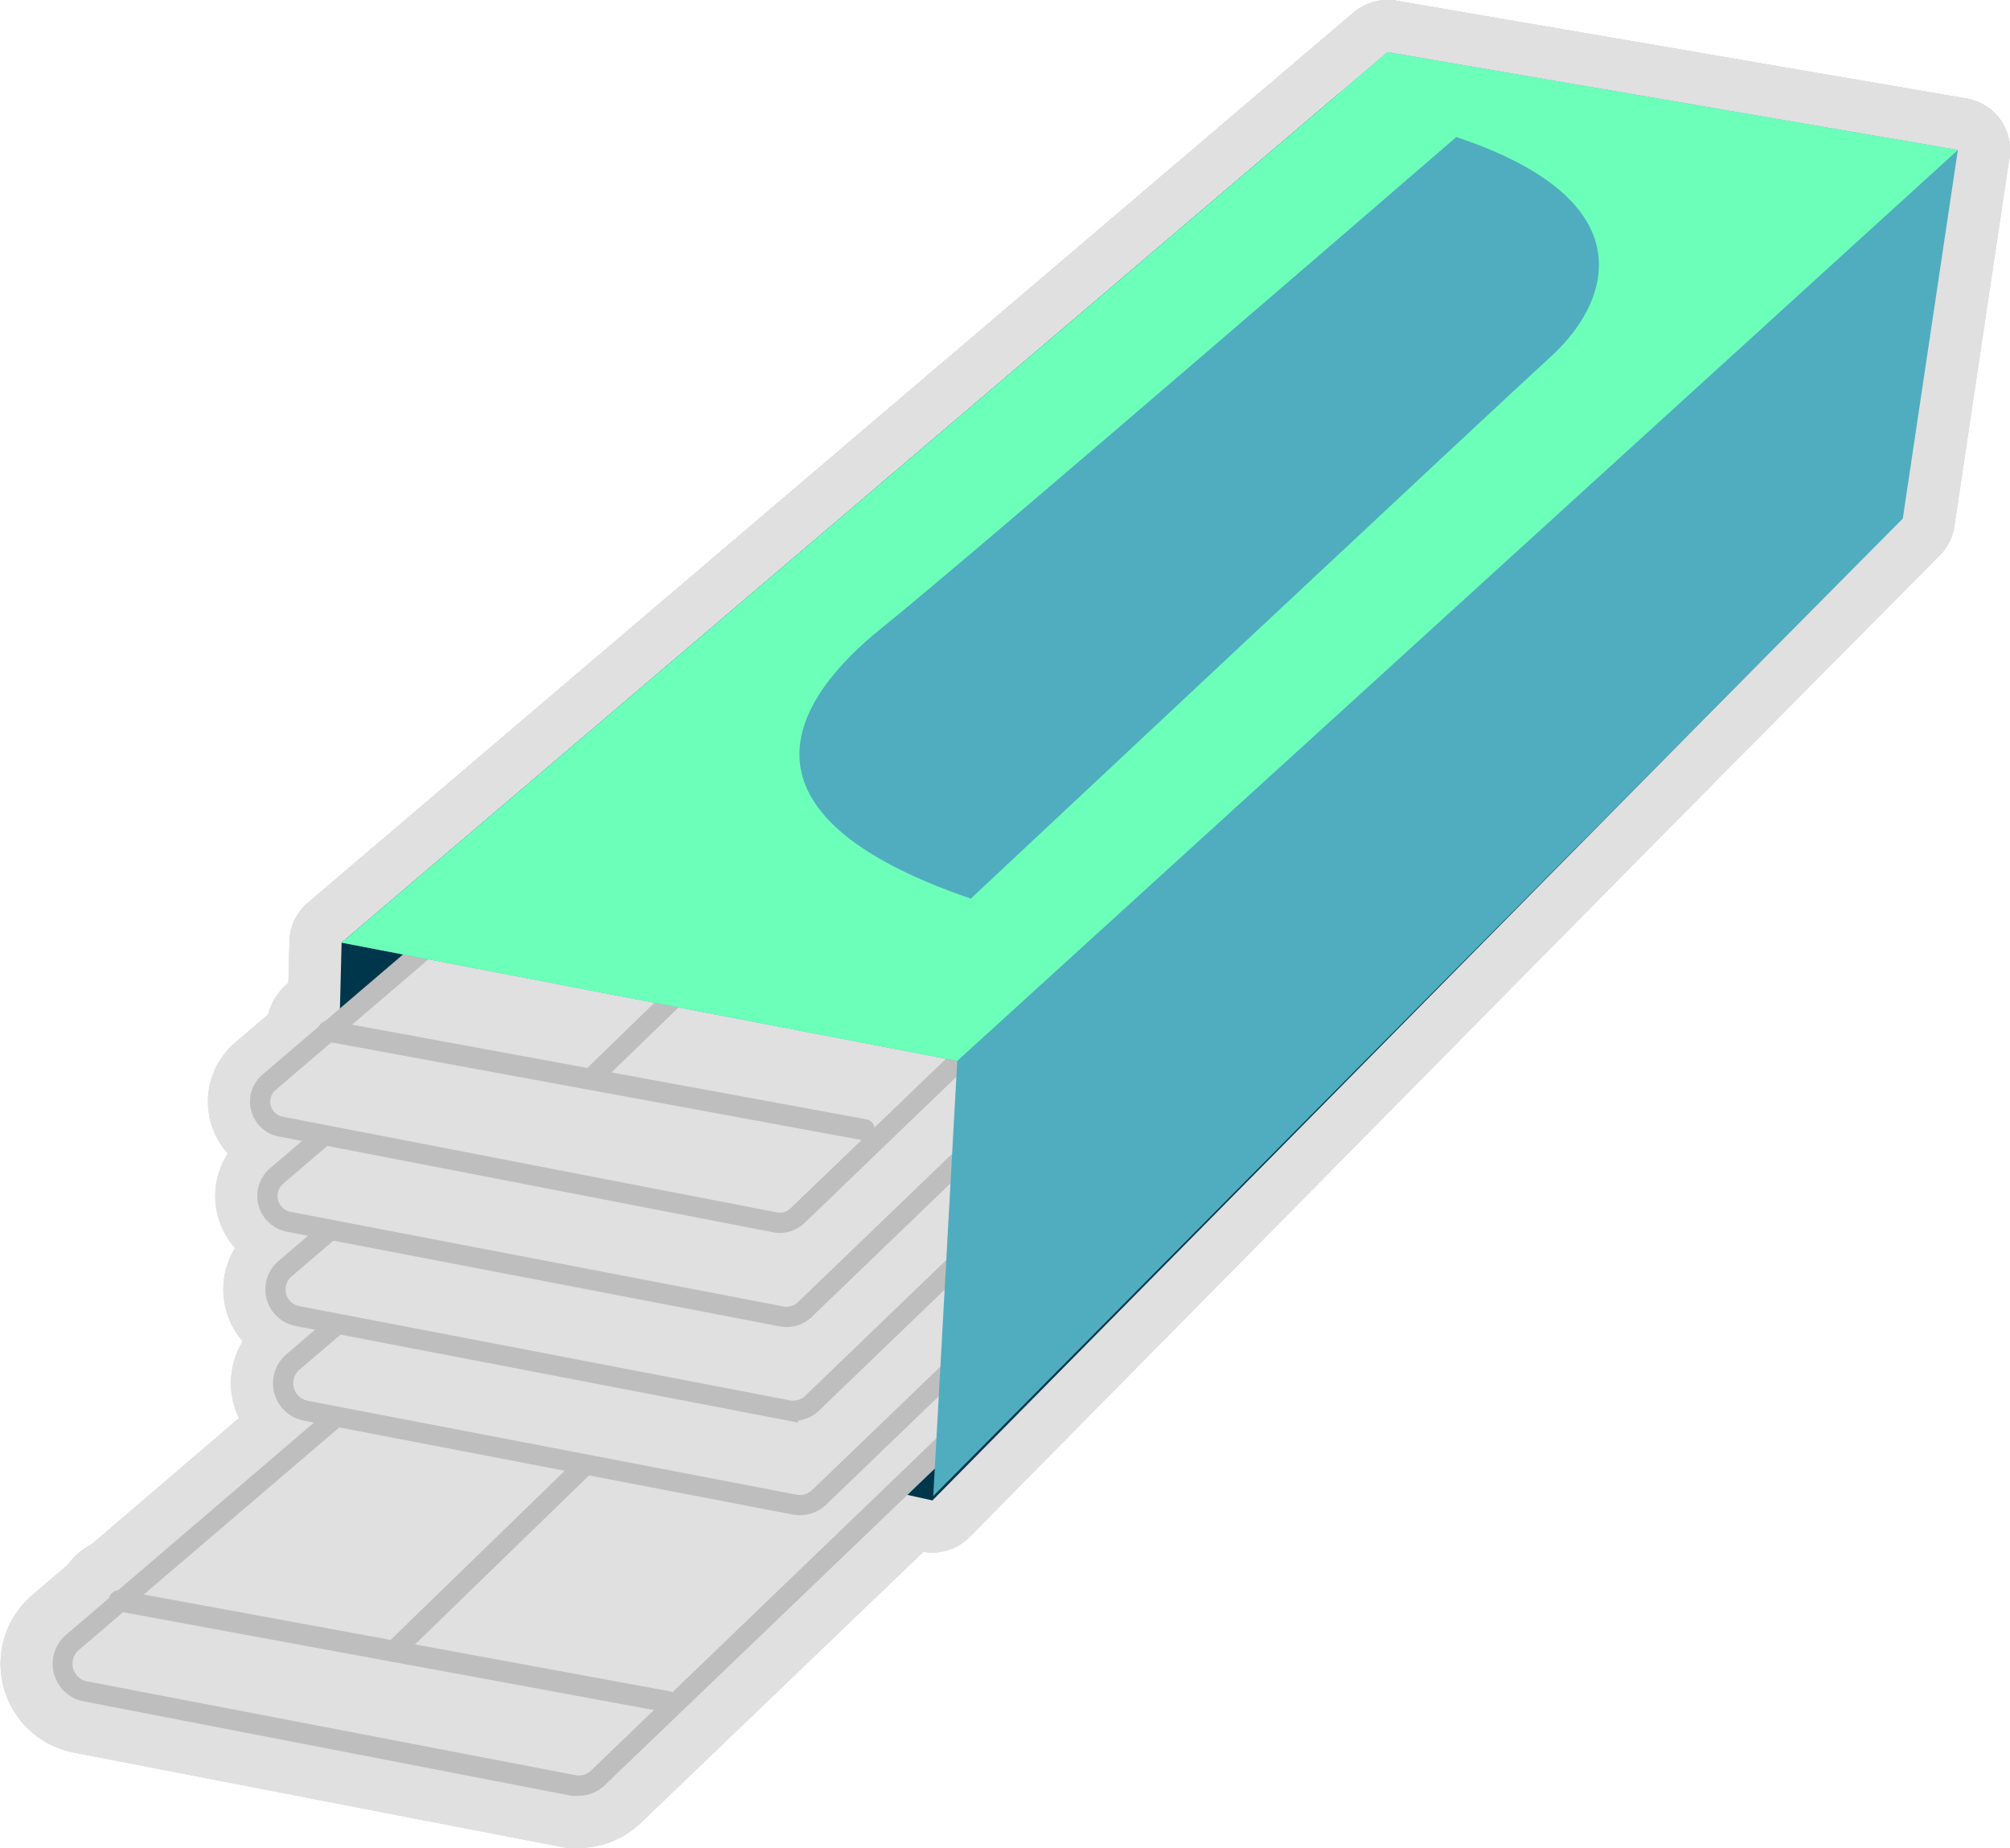 <svg xmlns="http://www.w3.org/2000/svg" viewBox="0 0 96.38 88.59"><defs><style>.cls-1{fill:none;stroke:#e0e0e0;stroke-linecap:round;stroke-linejoin:round;stroke-width:5px;}.cls-2{fill:#00364b;}.cls-3,.cls-5{fill:#e0e0e0;}.cls-4{fill:#bebebe;}.cls-5{stroke:#bebebe;stroke-miterlimit:10;stroke-width:0.97px;}.cls-6{fill:#50adc0;}.cls-7{fill:#6bffba;}</style></defs><title>Asset 31</title><g id="Layer_2" data-name="Layer 2"><g id="小物提示"><polygon class="cls-1" points="16.38 45.19 15.86 65.56 44.71 71.93 89.93 26.13 93.02 10.03 64.18 4.5 16.38 45.19"/><polygon class="cls-1" points="16.38 45.19 15.86 65.56 44.71 71.93 89.93 26.13 93.02 10.03 64.18 4.5 16.38 45.19"/><polygon class="cls-1" points="16.38 45.19 15.86 65.56 44.71 71.93 89.93 26.13 93.02 10.03 64.18 4.5 16.38 45.19"/><path class="cls-1" d="M26.53,59,3.46,78.75a1.34,1.34,0,0,0,.62,2.34l23.43,4.5a1.34,1.34,0,0,0,1.18-.35L49.62,65.09a1.34,1.34,0,0,0-.68-2.28L27.65,58.72A1.34,1.34,0,0,0,26.53,59Z"/><path class="cls-1" d="M27.75,86.09a1.86,1.86,0,0,1-.34,0L4,81.56a1.83,1.83,0,0,1-.84-3.18L26.21,58.65a1.81,1.81,0,0,1,1.53-.41L49,62.33A1.83,1.83,0,0,1,50,65.44L29,85.58A1.83,1.83,0,0,1,27.75,86.09ZM27.4,59.18a.85.85,0,0,0-.55.21L3.77,79.11a.86.86,0,0,0,.39,1.49l23.43,4.5a.86.86,0,0,0,.75-.22L49.28,64.74a.85.85,0,0,0-.43-1.46L27.56,59.2Z"/><path class="cls-1" d="M26.53,59,3.46,78.75a1.34,1.34,0,0,0,.62,2.34l23.43,4.5a1.34,1.34,0,0,0,1.18-.35L49.62,65.09a1.34,1.34,0,0,0-.68-2.28L27.65,58.72A1.34,1.34,0,0,0,26.53,59Z"/><path class="cls-1" d="M27.75,86.09a1.86,1.86,0,0,1-.34,0L4,81.56a1.83,1.83,0,0,1-.84-3.18L26.21,58.65a1.81,1.81,0,0,1,1.53-.41L49,62.33A1.83,1.83,0,0,1,50,65.44L29,85.58A1.83,1.83,0,0,1,27.75,86.09ZM27.4,59.18a.85.85,0,0,0-.55.21L3.77,79.11a.86.86,0,0,0,.39,1.49l23.43,4.5a.86.86,0,0,0,.75-.22L49.28,64.74a.85.85,0,0,0-.43-1.46L27.56,59.2Z"/><path class="cls-1" d="M26.53,59,3.46,78.75a1.34,1.34,0,0,0,.62,2.34l23.43,4.5a1.34,1.34,0,0,0,1.18-.35L49.62,65.09a1.34,1.34,0,0,0-.68-2.28L27.65,58.72A1.34,1.34,0,0,0,26.53,59Z"/><path class="cls-1" d="M27.75,86.09a1.86,1.86,0,0,1-.34,0L4,81.56a1.83,1.83,0,0,1-.84-3.18L26.21,58.65a1.81,1.81,0,0,1,1.53-.41L49,62.33A1.83,1.83,0,0,1,50,65.44L29,85.58A1.83,1.83,0,0,1,27.75,86.09ZM27.4,59.18a.85.85,0,0,0-.55.21L3.77,79.11a.86.86,0,0,0,.39,1.49l23.43,4.5a.86.86,0,0,0,.75-.22L49.28,64.74a.85.85,0,0,0-.43-1.46L27.56,59.2Z"/><path class="cls-1" d="M18.84,79.67a.49.49,0,0,1-.34-.83L35.84,62a.49.49,0,0,1,.68.7L19.18,79.53A.48.48,0,0,1,18.84,79.67Z"/><path class="cls-1" d="M32,82.08h-.09L5.63,77.24a.49.49,0,1,1,.18-1l26.25,4.83a.49.49,0,0,1-.09,1Z"/><path class="cls-1" d="M18.84,79.67a.49.49,0,0,1-.34-.83L35.84,62a.49.49,0,0,1,.68.7L19.18,79.53A.48.48,0,0,1,18.84,79.67Z"/><path class="cls-1" d="M32,82.08h-.09L5.63,77.24a.49.49,0,1,1,.18-1l26.25,4.83a.49.49,0,0,1-.09,1Z"/><path class="cls-1" d="M18.84,79.67a.49.49,0,0,1-.34-.83L35.84,62a.49.49,0,0,1,.68.7L19.18,79.53A.48.48,0,0,1,18.84,79.67Z"/><path class="cls-1" d="M32,82.08h-.09L5.63,77.24a.49.49,0,1,1,.18-1l26.25,4.83a.49.49,0,0,1-.09,1Z"/><path class="cls-1" d="M37.12,45.57,14.05,65.29a1.34,1.34,0,0,0,.62,2.34l23.43,4.5a1.34,1.34,0,0,0,1.18-.35L60.21,51.64a1.34,1.34,0,0,0-.68-2.28L38.25,45.27A1.34,1.34,0,0,0,37.12,45.57Z"/><path class="cls-1" d="M36.81,41,13.66,60.83a1.3,1.3,0,0,0,.6,2.26l23.53,4.52a1.3,1.3,0,0,0,1.15-.34l21-20.21a1.3,1.3,0,0,0-.66-2.21L37.9,40.75A1.3,1.3,0,0,0,36.81,41Z"/><path class="cls-1" d="M36.49,36.51,13.26,56.38a1.26,1.26,0,0,0,.58,2.19l23.64,4.54a1.26,1.26,0,0,0,1.11-.33L59.67,42.5A1.26,1.26,0,0,0,59,40.36L37.54,36.23A1.26,1.26,0,0,0,36.49,36.51Z"/><path class="cls-1" d="M36.17,32,12.86,51.92A1.22,1.22,0,0,0,13.42,54L37.17,58.6a1.22,1.22,0,0,0,1.07-.32L59.39,37.93a1.22,1.22,0,0,0-.61-2.07L37.19,31.71A1.22,1.22,0,0,0,36.17,32Z"/><path class="cls-1" d="M37.12,45.57,14.05,65.29a1.34,1.34,0,0,0,.62,2.34l23.43,4.5a1.34,1.34,0,0,0,1.18-.35L60.21,51.64a1.34,1.34,0,0,0-.68-2.28L38.25,45.27A1.34,1.34,0,0,0,37.12,45.57Z"/><path class="cls-1" d="M36.81,41,13.66,60.83a1.3,1.3,0,0,0,.6,2.26l23.53,4.52a1.3,1.3,0,0,0,1.15-.34l21-20.21a1.3,1.3,0,0,0-.66-2.21L37.9,40.75A1.3,1.3,0,0,0,36.81,41Z"/><path class="cls-1" d="M36.49,36.51,13.26,56.38a1.26,1.26,0,0,0,.58,2.19l23.64,4.54a1.26,1.26,0,0,0,1.11-.33L59.67,42.5A1.26,1.26,0,0,0,59,40.36L37.54,36.23A1.26,1.26,0,0,0,36.49,36.51Z"/><path class="cls-1" d="M36.17,32,12.86,51.92A1.22,1.22,0,0,0,13.42,54L37.17,58.6a1.22,1.22,0,0,0,1.07-.32L59.39,37.93a1.22,1.22,0,0,0-.61-2.07L37.19,31.71A1.22,1.22,0,0,0,36.17,32Z"/><path class="cls-1" d="M37.12,45.57,14.05,65.29a1.34,1.34,0,0,0,.62,2.34l23.43,4.5a1.34,1.34,0,0,0,1.18-.35L60.21,51.64a1.34,1.34,0,0,0-.68-2.28L38.25,45.27A1.34,1.34,0,0,0,37.12,45.57Z"/><path class="cls-1" d="M36.81,41,13.66,60.83a1.3,1.3,0,0,0,.6,2.26l23.53,4.52a1.3,1.3,0,0,0,1.15-.34l21-20.21a1.3,1.3,0,0,0-.66-2.21L37.9,40.75A1.3,1.3,0,0,0,36.81,41Z"/><path class="cls-1" d="M36.49,36.51,13.26,56.38a1.26,1.26,0,0,0,.58,2.19l23.64,4.54a1.26,1.26,0,0,0,1.11-.33L59.67,42.5A1.26,1.26,0,0,0,59,40.36L37.54,36.23A1.26,1.26,0,0,0,36.49,36.51Z"/><path class="cls-1" d="M36.17,32,12.86,51.92A1.22,1.22,0,0,0,13.42,54L37.17,58.6a1.22,1.22,0,0,0,1.07-.32L59.39,37.93a1.22,1.22,0,0,0-.61-2.07L37.19,31.71A1.22,1.22,0,0,0,36.17,32Z"/><path class="cls-1" d="M28.28,52.24a.49.49,0,0,1-.34-.83L45.27,34.6a.49.49,0,0,1,.68.7L28.61,52.1A.48.48,0,0,1,28.28,52.24Z"/><path class="cls-1" d="M41.4,54.65h-.09L15.66,49.93a.49.49,0,1,1,.18-1l25.65,4.72a.49.49,0,0,1-.09,1Z"/><path class="cls-1" d="M28.28,52.24a.49.49,0,0,1-.34-.83L45.27,34.6a.49.49,0,0,1,.68.7L28.61,52.1A.48.48,0,0,1,28.28,52.24Z"/><path class="cls-1" d="M41.4,54.65h-.09L15.66,49.93a.49.49,0,1,1,.18-1l25.65,4.72a.49.49,0,0,1-.09,1Z"/><path class="cls-1" d="M28.28,52.24a.49.49,0,0,1-.34-.83L45.27,34.6a.49.49,0,0,1,.68.7L28.61,52.1A.48.48,0,0,1,28.28,52.24Z"/><path class="cls-1" d="M41.4,54.65h-.09L15.66,49.93a.49.49,0,1,1,.18-1l25.65,4.72a.49.49,0,0,1-.09,1Z"/><polygon class="cls-1" points="16.38 45.19 45.9 50.86 44.75 71.72 91.24 24.86 93.88 7.19 66.53 2.5 16.38 45.19"/><polygon class="cls-1" points="16.38 45.19 45.9 50.86 44.75 71.72 91.24 24.86 93.88 7.19 66.53 2.5 16.38 45.19"/><polygon class="cls-1" points="16.38 45.19 45.9 50.86 44.75 71.72 91.24 24.86 93.88 7.19 66.53 2.5 16.38 45.19"/><polygon class="cls-1" points="16.38 45.19 45.9 50.86 93.88 7.19 66.53 2.5 16.38 45.19"/><polygon class="cls-1" points="16.38 45.19 45.9 50.86 93.88 7.19 66.53 2.5 16.38 45.19"/><polygon class="cls-1" points="16.38 45.19 45.9 50.86 93.88 7.19 66.53 2.5 16.38 45.19"/><path class="cls-1" d="M69.83,6.57S46.54,26.69,42.31,30.08s-7.78,8.88,4.24,13c0,0,25.05-23.47,27.83-26S79.07,9.65,69.83,6.57Z"/><path class="cls-1" d="M69.83,6.57S46.54,26.69,42.31,30.08s-7.78,8.88,4.24,13c0,0,25.05-23.47,27.83-26S79.07,9.65,69.83,6.57Z"/><path class="cls-1" d="M69.83,6.57S46.54,26.69,42.31,30.08s-7.78,8.88,4.24,13c0,0,25.05-23.47,27.83-26S79.07,9.65,69.83,6.57Z"/><polygon class="cls-2" points="16.38 45.19 15.86 65.56 44.71 71.93 89.93 26.13 93.02 10.03 64.18 4.5 16.38 45.19"/><path class="cls-3" d="M26.53,59,3.46,78.75a1.34,1.34,0,0,0,.62,2.34l23.43,4.5a1.34,1.34,0,0,0,1.18-.35L49.62,65.09a1.34,1.34,0,0,0-.68-2.28L27.65,58.72A1.34,1.34,0,0,0,26.53,59Z"/><path class="cls-4" d="M27.75,86.09a1.86,1.86,0,0,1-.34,0L4,81.56a1.83,1.83,0,0,1-.84-3.18L26.21,58.65a1.81,1.81,0,0,1,1.53-.41L49,62.33A1.83,1.83,0,0,1,50,65.44L29,85.58A1.83,1.83,0,0,1,27.75,86.09ZM27.4,59.18a.85.85,0,0,0-.55.21L3.77,79.11a.86.86,0,0,0,.39,1.49l23.43,4.5a.86.86,0,0,0,.75-.22L49.28,64.74a.85.85,0,0,0-.43-1.46L27.56,59.2Z"/><path class="cls-4" d="M18.84,79.67a.49.49,0,0,1-.34-.83L35.84,62a.49.49,0,0,1,.68.7L19.18,79.53A.48.48,0,0,1,18.84,79.67Z"/><path class="cls-4" d="M32,82.08h-.09L5.63,77.24a.49.49,0,1,1,.18-1l26.25,4.83a.49.49,0,0,1-.09,1Z"/><path class="cls-5" d="M37.12,45.57,14.05,65.29a1.34,1.34,0,0,0,.62,2.34l23.43,4.5a1.34,1.34,0,0,0,1.18-.35L60.21,51.64a1.34,1.34,0,0,0-.68-2.28L38.25,45.27A1.34,1.34,0,0,0,37.12,45.57Z"/><path class="cls-5" d="M36.81,41,13.66,60.83a1.3,1.3,0,0,0,.6,2.26l23.53,4.52a1.3,1.3,0,0,0,1.15-.34l21-20.21a1.3,1.3,0,0,0-.66-2.21L37.9,40.75A1.3,1.3,0,0,0,36.81,41Z"/><path class="cls-5" d="M36.49,36.51,13.26,56.38a1.26,1.26,0,0,0,.58,2.19l23.64,4.54a1.26,1.26,0,0,0,1.11-.33L59.67,42.5A1.26,1.26,0,0,0,59,40.36L37.54,36.23A1.26,1.26,0,0,0,36.49,36.51Z"/><path class="cls-5" d="M36.17,32,12.86,51.92A1.22,1.22,0,0,0,13.42,54L37.17,58.6a1.22,1.22,0,0,0,1.07-.32L59.39,37.93a1.22,1.22,0,0,0-.61-2.07L37.19,31.71A1.22,1.22,0,0,0,36.17,32Z"/><path class="cls-4" d="M28.28,52.24a.49.49,0,0,1-.34-.83L45.27,34.6a.49.49,0,0,1,.68.7L28.61,52.1A.48.48,0,0,1,28.28,52.24Z"/><path class="cls-4" d="M41.4,54.65h-.09L15.66,49.93a.49.49,0,1,1,.18-1l25.65,4.72a.49.49,0,0,1-.09,1Z"/><polygon class="cls-6" points="16.38 45.19 45.9 50.86 44.75 71.72 91.24 24.86 93.88 7.19 66.53 2.5 16.38 45.19"/><polygon class="cls-7" points="16.38 45.19 45.9 50.86 93.88 7.19 66.53 2.5 16.38 45.19"/><path class="cls-6" d="M69.83,6.57S46.54,26.69,42.31,30.08s-7.78,8.88,4.24,13c0,0,25.05-23.47,27.83-26S79.07,9.65,69.83,6.57Z"/></g></g></svg>
